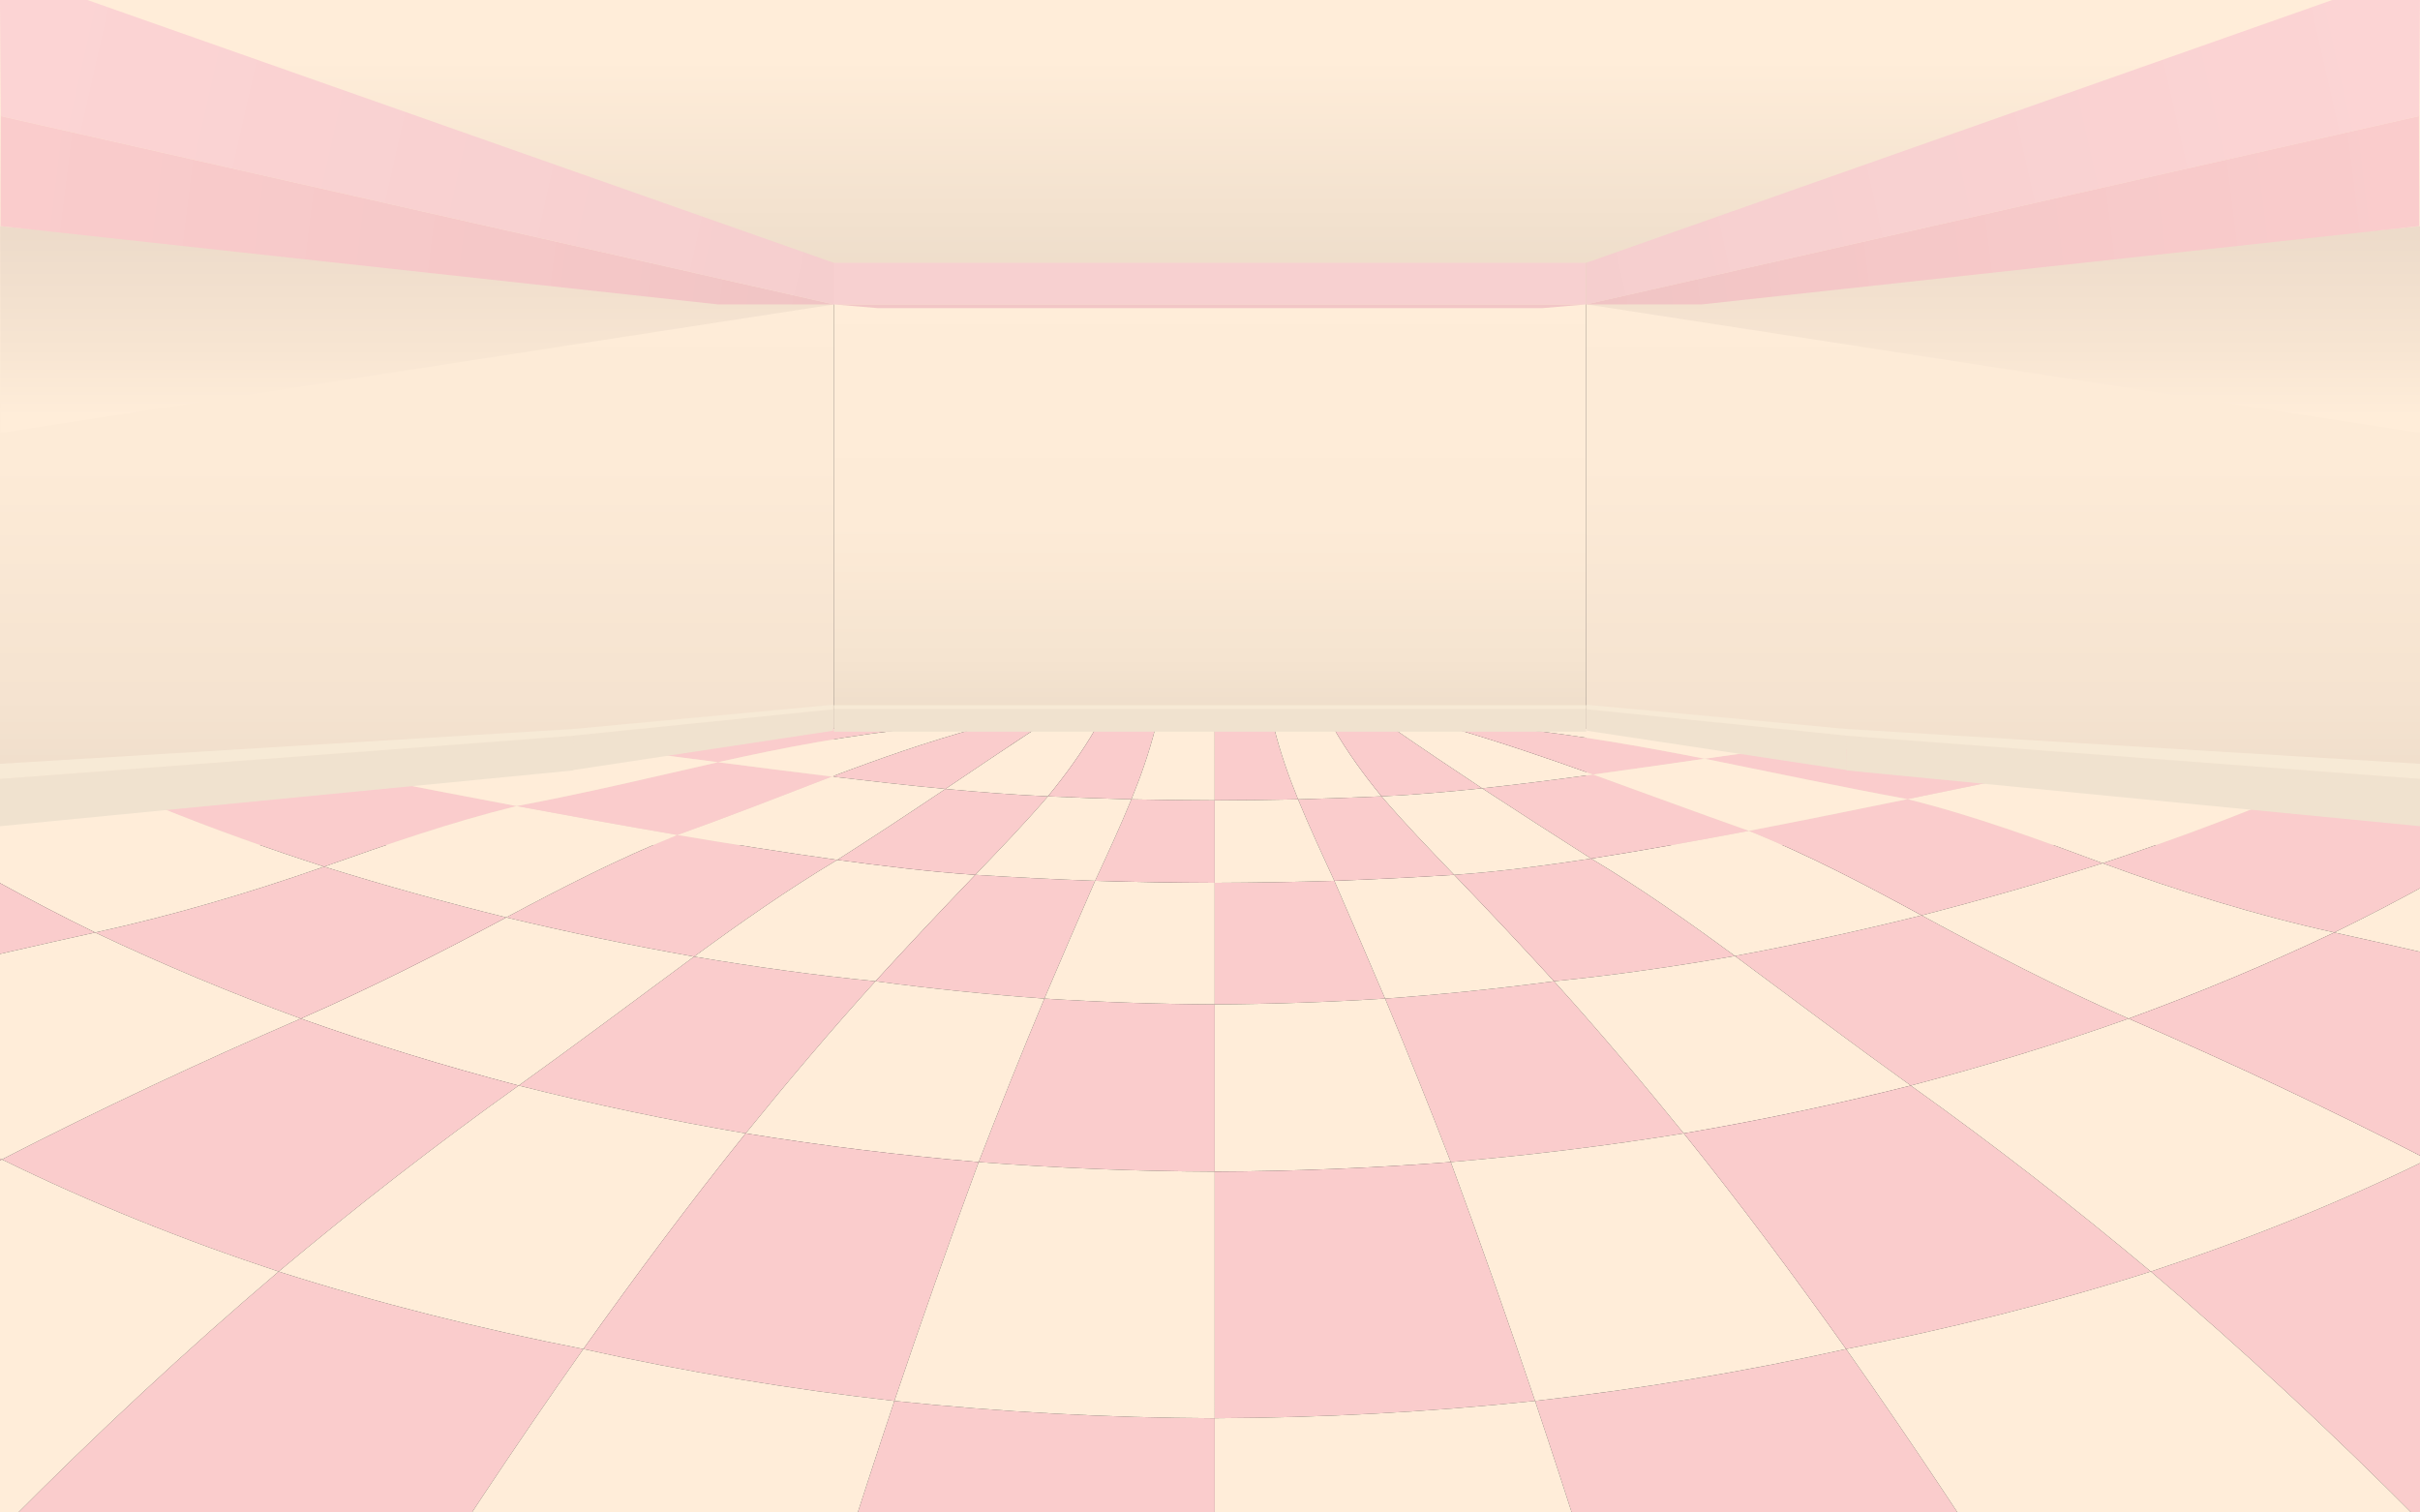 <svg xmlns="http://www.w3.org/2000/svg" version="1.1" x="0px" y="0px" width="1280px" height="800px" viewBox="0 0 1280 800" enable-background="new 0 0 1280 800" xml:space="preserve"><rect x="0" y="0" width="1280" height="800" fill="#333333" stroke="none"/><g id="Calque_1" preserveAspectRatio="none"><linearGradient id="SVGID_1_" gradientUnits="userSpaceOnUse" x1="640" y1="136" x2="640" y2="385"><stop offset="0" stop-color="#FFEDD9"/><stop offset="0.568" stop-color="#FDEBD7"/><stop offset="0.85" stop-color="#F5E4D0"/><stop offset="1" stop-color="#EDDCC9"/></linearGradient><rect x="441" y="136" fill="url(#SVGID_1_)" width="398" height="249"/><linearGradient id="SVGID_2_" gradientUnits="userSpaceOnUse" x1="220.5" y1="0" x2="220.5" y2="447"><stop offset="0" stop-color="#FFEDD9"/><stop offset="0.546" stop-color="#FDEBD7"/><stop offset="0.825" stop-color="#F5E3D0"/><stop offset="1" stop-color="#EBDAC7"/></linearGradient><rect fill="url(#SVGID_2_)" width="441" height="447"/><rect x="440" y="137" fill="#F7D0D0" width="399" height="24"/><polygon fill="#F2C6C6" points="839 161 441 161 464.5 163 815.5 163 "/><linearGradient id="SVGID_3_" gradientUnits="userSpaceOnUse" x1="220.684" y1="220.432" x2="220.684" y2="123.751"><stop offset="0" stop-color="#FFEDD9"/><stop offset="0.374" stop-color="#F7E5D2"/><stop offset="1" stop-color="#EDDBCA"/></linearGradient><polyline fill="url(#SVGID_3_)" points="441.312 161 0.057 119.602 0.283 229 "/><linearGradient id="SVGID_4_" gradientUnits="userSpaceOnUse" x1="533.384" y1="4.882813e-004" x2="533.384" y2="447" gradientTransform="matrix(-1 0 0 1 1592.885 0)"><stop offset="0" stop-color="#FFEDD9"/><stop offset="0.546" stop-color="#FDEBD7"/><stop offset="0.825" stop-color="#F5E3D0"/><stop offset="1" stop-color="#EBDAC7"/></linearGradient><rect x="839" fill="url(#SVGID_4_)" width="441" height="447"/><path fill="#FACCCC" d="M394.412 599.479c-40.374-6.887-80.346-15.273-120.059-25.296 31.181-22.381 61.88-45.398 92.75-68.202 31.861 5.392 63.784 9.818 95.939 13.035C439.365 545.157 416.621 572.083 394.412 599.479z"/><path fill="#FACCCC" d="M367.104 505.98c-33.328-5.938-66.396-12.864-99.323-20.723 29.641-15.822 59.297-31.082 90.503-43.615 28.146 4.738 56.321 9.209 84.587 13.171C416.634 470.491 391.764 487.947 367.104 505.98z"/><path fill="#FFEDD9" d="M463.043 519.016c-32.155-3.217-64.078-7.644-95.939-13.035 24.661-18.033 49.53-35.489 75.768-51.167 24.264 3.24 48.561 6.253 72.992 7.91C498.041 481.292 480.391 500.003 463.043 519.016z"/><path fill="#FFEDD9" d="M274.353 574.183c-38.931-10.221-77.296-21.956-115.23-35.415 37.06-16.234 72.998-34.426 108.658-53.51 32.927 7.858 65.995 14.784 99.323 20.723C336.233 528.784 305.534 551.802 274.353 574.183z"/><path fill="#FACCCC" d="M159.123 538.768c-36.989-13.546-73.212-28.639-108.797-45.536 41.239-9.046 81.294-20.886 121.125-34.819 31.854 9.936 63.943 18.823 96.331 26.846C232.121 504.342 196.183 522.533 159.123 538.768z"/><path fill="#FACCCC" d="M171.45 458.412c-29.372-9.479-58.344-19.795-86.951-31.385 38.101-5.684 76.026-11.61 114.428-14.934 24.762 4.822 49.534 9.585 74.325 14.257C238.563 434.874 205.091 446.509 171.45 458.412z"/><path fill="#FFEDD9" d="M267.781 485.258c-32.388-8.022-64.478-16.91-96.331-26.846 33.641-11.903 67.113-23.538 101.801-32.062 28.311 5.289 56.649 10.407 85.033 15.292C327.078 454.176 297.421 469.436 267.781 485.258z"/><path fill="#FFEDD9" d="M50.325 493.231c-34.552-16.903-68.08-35.345-100.747-55.656 45.284-0.7 90.105-3.986 134.92-10.548 28.607 11.59 57.579 21.906 86.951 31.385C131.619 472.346 91.564 484.186 50.325 493.231z"/><path fill="#FACCCC" d="M642.506 619.707c-41.703-0.175-83.272-1.852-124.853-5.059 11.182-28.988 22.737-57.81 34.745-86.465 30.025 1.9 60.02 2.911 90.104 3.059C642.511 560.73 642.506 590.219 642.506 619.707z"/><path fill="#FACCCC" d="M552.398 528.184c-29.896-2.18-59.64-5.227-89.355-9.168 17.348-19.013 34.998-37.724 52.82-56.292 21.116 1.341 42.231 2.4 63.375 3.168C570.229 486.63 561.224 507.366 552.398 528.184z"/><path fill="#FFEDD9" d="M642.503 531.242c-30.084-0.147-60.08-1.158-90.104-3.059 8.826-20.817 17.831-41.554 26.84-62.292 21.089 0.64 42.168 0.995 63.267 1.059C642.502 488.381 642.503 509.812 642.503 531.242z"/><path fill="#FFEDD9" d="M517.653 614.648c-41.294-3.537-82.325-8.569-123.242-15.17 22.209-27.396 44.954-54.321 68.631-80.463 29.715 3.941 59.459 6.988 89.355 9.168C540.391 556.839 528.835 585.66 517.653 614.648z"/><path fill="#FACCCC" d="M890.589 599.479c-40.914 6.603-81.943 11.639-123.235 15.17 -11.188-28.986-22.74-57.809-34.748-86.465 29.895-2.18 59.637-5.227 89.351-9.168C845.629 545.163 868.378 572.083 890.589 599.479z"/><path fill="#FACCCC" d="M732.605 528.184c-30.024 1.9-60.019 2.911-90.103 3.059 0-21.431-0.001-42.861 0.002-64.292 21.097-0.063 42.173-0.419 63.26-1.059C714.774 486.63 723.777 507.367 732.605 528.184z"/><path fill="#FFEDD9" d="M821.956 519.016c-29.714 3.941-59.456 6.988-89.351 9.168 -8.828-20.816-17.831-41.554-26.841-62.292 21.144-0.768 42.258-1.827 63.373-3.168C786.96 481.291 804.607 500.004 821.956 519.016z"/><path fill="#FFEDD9" d="M767.354 614.648c-41.578 3.207-83.146 4.884-124.848 5.059 0-29.488 0.005-58.977-0.003-88.465 30.084-0.147 60.078-1.158 90.103-3.059C744.613 556.84 756.166 585.662 767.354 614.648z"/><path fill="#FACCCC" d="M1125.881 538.768c-37.936 13.455-76.298 25.19-115.228 35.416 -31.304-22.449-62.081-45.593-93.017-68.543 33.154-6.15 66.026-13.336 98.749-21.473C1052.292 503.698 1088.437 522.33 1125.881 538.768z"/><path fill="#FACCCC" d="M917.637 505.641c-31.765 5.585-63.588 10.151-95.681 13.375 -17.349-19.012-34.996-37.725-52.818-56.292 24.293-1.659 48.404-4.987 72.473-8.589C867.975 469.869 892.906 487.471 917.637 505.641z"/><path fill="#FFEDD9" d="M1016.386 484.168c-32.723 8.137-65.595 15.322-98.749 21.473 -24.73-18.17-49.662-35.771-76.026-51.506 27.901-4.407 55.687-9.396 83.437-14.671C956.63 452.201 986.5 467.914 1016.386 484.168z"/><path fill="#FFEDD9" d="M1010.653 574.184c-39.715 10.022-79.688 18.405-120.064 25.295 -22.211-27.396-44.96-54.315-68.633-80.463 32.093-3.224 63.916-7.79 95.681-13.375C948.572 528.591 979.35 551.734 1010.653 574.184z"/><path fill="#FACCCC" d="M1335.423 437.575c-32.668 20.313-66.196 38.751-100.749 55.655 -41.88-9.293-82.308-21.84-122.535-36.654 29.257-9.668 58.141-20.132 86.69-31.726C1244.146 432.667 1289.441 436.782 1335.423 437.575z"/><path fill="#FACCCC" d="M1112.139 456.576c-31.663 10.144-63.556 19.301-95.753 27.592 -29.886-16.254-59.756-31.967-91.339-44.704 27.996-5.417 55.942-11.069 83.879-16.784C1044.238 431.478 1078.08 443.887 1112.139 456.576z"/><path fill="#FFEDD9" d="M1198.829 424.851c-28.55 11.594-57.434 22.058-86.69 31.726 -34.059-12.689-67.9-25.099-103.213-33.896 24.588-5.046 49.168-10.138 73.806-14.939C1121.829 411.185 1160.202 418.11 1198.829 424.851z"/><path fill="#FFEDD9" d="M1234.674 493.23c-35.582 16.901-71.806 31.988-108.793 45.537 -37.444-16.438-73.589-35.069-109.495-54.6 32.197-8.291 64.09-17.448 95.753-27.592C1152.366 471.391 1192.794 483.938 1234.674 493.23z"/><path fill="#FACCCC" d="M515.863 462.724c-24.432-1.657-48.729-4.67-72.992-7.91 19.218-12.271 38.247-24.809 57.181-37.513 18.055 1.635 36.112 3.137 54.228 3.914C542.021 435.548 528.898 449.104 515.863 462.724z"/><path fill="#FACCCC" d="M500.052 417.301c-20.04-1.898-40.038-4.179-60.026-6.549 25.316-9.574 50.683-18.441 76.786-25.636 10.476 0 20.951 0 31.427 0C532.085 395.71 516.071 406.506 500.052 417.301z"/><path fill="#FFEDD9" d="M554.28 421.215c-18.116-0.777-36.173-2.279-54.228-3.914 16.02-10.795 32.034-21.59 48.187-32.185 10.476 0 20.951 0.001 31.426 0C572.155 398.081 563.76 409.616 554.28 421.215z"/><path fill="#FFEDD9" d="M442.871 454.813c-28.266-3.962-56.441-8.433-84.587-13.171 27.438-9.807 54.552-20.425 81.741-30.891 19.989 2.37 39.986 4.65 60.026 6.549C481.118 430.005 462.089 442.543 442.871 454.813z"/><path fill="#FACCCC" d="M358.284 441.643c-28.384-4.885-56.722-10.003-85.033-15.292 35.742-6.704 71.077-15.109 106.521-23.202 20.075 2.614 40.157 5.158 60.253 7.604C412.836 421.218 385.722 431.836 358.284 441.643z"/><path fill="#FACCCC" d="M379.772 403.148c-18.296-2.386-36.591-4.772-54.896-7.089 42.928-6.015 85.698-10.495 129.081-10.943 10.476 0 20.951 0.001 31.427 0C449.699 388.736 414.754 395.341 379.772 403.148z"/><path fill="#FFEDD9" d="M440.025 410.752c-20.096-2.445-40.179-4.989-60.253-7.604 34.982-7.807 69.927-14.412 105.611-18.032 10.476-0.002 20.952 0.001 31.428 0C490.708 392.311 465.341 401.178 440.025 410.752z"/><path fill="#FFEDD9" d="M273.251 426.351c-24.791-4.672-49.563-9.435-74.325-14.257 42.223-3.615 84.029-9.971 125.95-16.035 18.305 2.317 36.6 4.704 54.896 7.089C344.328 411.241 308.993 419.646 273.251 426.351z"/><path fill="#FACCCC" d="M642.505 466.95c-21.099-0.063-42.178-0.419-63.267-1.059 6.593-14.273 13.224-28.535 19.179-43.091 14.696 0.305 29.386 0.479 44.085 0.527C642.502 437.869 642.505 452.409 642.505 466.95z"/><path fill="#FACCCC" d="M598.417 422.801c-14.72-0.402-29.427-0.928-44.137-1.586 9.48-11.599 17.875-23.134 25.385-36.099 10.473 0 20.946-0.001 31.418 0C607.819 397.976 603.45 410.531 598.417 422.801z"/><path fill="#FFEDD9" d="M642.502 423.328c-14.699-0.049-29.389-0.223-44.085-0.527 5.033-12.27 9.402-24.825 12.666-37.685 10.473-0.001 20.946 0 31.419 0C642.503 397.853 642.5 410.591 642.502 423.328z"/><path fill="#FFEDD9" d="M579.238 465.892c-21.144-0.768-42.259-1.827-63.375-3.168 13.035-13.619 26.158-27.176 38.417-41.509 14.71 0.658 29.417 1.184 44.137 1.586C592.462 437.356 585.831 451.618 579.238 465.892z"/><path fill="#FACCCC" d="M769.138 462.724c-21.115 1.341-42.229 2.4-63.373 3.168 -6.591-14.275-13.222-28.536-19.182-43.091 14.721-0.402 29.429-0.928 44.14-1.586C742.979 435.55 756.103 449.104 769.138 462.724z"/><path fill="#FACCCC" d="M686.583 422.801c-14.695 0.303-29.383 0.479-44.081 0.527 -0.002-12.737 0.001-25.475 0-38.212 10.473-0.001 20.945 0 31.418 0C677.189 397.976 681.553 410.529 686.583 422.801z"/><path fill="#FFEDD9" d="M730.723 421.215c-14.711 0.658-29.419 1.184-44.14 1.586 -5.03-12.271-9.394-24.825-12.663-37.685 10.473-0.001 20.946 0 31.419 0C712.849 398.083 721.24 409.616 730.723 421.215z"/><path fill="#FFEDD9" d="M705.765 465.892c-21.087 0.64-42.163 0.995-63.26 1.059 0-14.541-0.003-29.081-0.003-43.622 14.698-0.049 29.386-0.225 44.081-0.527C692.543 437.355 699.174 451.616 705.765 465.892z"/><path fill="#FACCCC" d="M925.047 439.464c-27.75 5.274-55.535 10.264-83.437 14.671 -19.293-12.28-38.526-24.646-57.659-37.174 19.609-2.113 39.174-4.63 58.715-7.297C870.125 419.604 897.518 429.721 925.047 439.464z"/><path fill="#FACCCC" d="M783.951 416.961c-17.716 1.814-35.432 3.473-53.229 4.254 -9.482-11.599-17.874-23.132-25.384-36.099 10.476 0 20.95 0 31.426 0C752.377 395.909 768.117 406.496 783.951 416.961z"/><path fill="#FFEDD9" d="M842.666 409.664c-19.541 2.667-39.105 5.184-58.715 7.297 -15.834-10.465-31.574-21.052-47.187-31.846 10.476 0 20.951 0 31.427 0C793.316 392.449 818.022 400.858 842.666 409.664z"/><path fill="#FFEDD9" d="M841.61 454.135c-24.068 3.602-48.18 6.93-72.473 8.589 -13.035-13.619-26.159-27.174-38.415-41.509 17.797-0.781 35.513-2.439 53.229-4.254C803.084 429.489 822.317 441.854 841.61 454.135z"/><path fill="#FACCCC" d="M1082.731 407.74c-24.638 4.802-49.218 9.894-73.806 14.939 -35.887-6.577-71.568-14.137-107.325-21.37 17.954-2.566 35.912-5.084 53.897-7.427C997.881 398.867 1040.195 404.207 1082.731 407.74z"/><path fill="#FACCCC" d="M901.601 401.31c-19.639 2.83-39.276 5.665-58.935 8.354 -24.644-8.806-49.35-17.215-74.475-24.548 10.476 0.001 20.95-0.001 31.426 0C833.932 388.753 867.761 394.632 901.601 401.31z"/><path fill="#FFEDD9" d="M955.498 393.882c-17.985 2.343-35.943 4.861-53.897 7.427 -33.84-6.677-67.669-12.557-101.983-16.194 10.476 0 20.952 0 31.428 0C872.754 385.516 914.079 389.172 955.498 393.882z"/><path fill="#FFEDD9" d="M1008.926 422.68c-27.937 5.715-55.883 11.367-83.879 16.784 -27.529-9.743-54.922-19.86-82.381-29.8 19.658-2.689 39.296-5.524 58.935-8.354C937.357 408.543 973.039 416.103 1008.926 422.68z"/><path fill="#FACCCC" d="M204.08 870.553c-67.78-17.583-134.052-39.31-198.686-66.292 45.555-45.845 92.733-89.857 141.992-131.702 52.945 16.863 106.635 30.316 161.162 40.975C272.292 764.924 237.653 817.374 204.08 870.553z"/><path fill="#FACCCC" d="M147.386 672.559c-50.16-16.57-98.946-36.047-146.394-59.291 51.865-26.664 104.6-51.368 158.13-74.5 37.935 13.459 76.3 25.194 115.23 35.415C230.721 605.32 188.47 638.128 147.386 672.559z"/><path fill="#FFEDD9" d="M308.548 713.533c-54.527-10.658-108.217-24.111-161.162-40.975 41.083-34.431 83.334-67.238 126.967-98.376 39.713 10.022 79.685 18.409 120.059 25.296C364.562 636.567 336.174 674.768 308.548 713.533z"/><path fill="#FFEDD9" d="M5.394 804.261c-60.65-26.105-118.77-56.533-173.973-92.812 55.093-35.247 111.596-67.913 169.571-98.182 47.448 23.244 96.234 42.721 146.394 59.291C98.127 714.403 50.949 758.416 5.394 804.261z"/><path fill="#FACCCC" d="M-168.579 711.449c-51.344-34.865-98.57-74.015-141.027-119.34 60.61-21.099 121.943-39.7 183.889-56.457 40.066 29.598 82.301 55.082 126.709 77.615C-56.983 643.536-113.486 676.202-168.579 711.449z"/><path fill="#FACCCC" d="M-125.717 535.652c-37.345-28.67-71.42-60.182-102.087-95.936 59.123-1.124 118.251-1.65 177.382-2.142 32.667 20.312 66.195 38.753 100.747 55.656C-8.641 506.219-67.359 520.147-125.717 535.652z"/><path fill="#FFEDD9" d="M0.992 613.268c-44.408-22.533-86.643-48.018-126.709-77.615 58.357-15.505 117.076-29.434 176.042-42.421 35.585 16.897 71.808 31.99 108.797 45.536C105.592 561.899 52.857 586.604 0.992 613.268z"/><path fill="#FFEDD9" d="M-309.605 592.109c-39.909-44.309-73.37-92.382-99.837-145.861 60.509-3.295 121.056-5.265 181.639-6.531 30.667 35.754 64.742 67.266 102.087 95.936C-187.663 552.409-248.996 571.011-309.605 592.109z"/><path fill="#FACCCC" d="M642.508 923.567c-74.705-0.244-149.128-4.599-223.332-13.253 17.24-56.672 35.098-113.14 53.89-169.316 56.357 5.905 112.777 8.921 169.442 9.156C642.508 807.959 642.508 865.763 642.508 923.567z"/><path fill="#FACCCC" d="M473.066 740.998c-55.355-6.28-110.143-15.322-164.518-27.465 27.626-38.766 56.014-76.966 85.863-114.055 40.917 6.601 81.948 11.633 123.242 15.17C502.143 656.54 487.352 698.674 473.066 740.998z"/><path fill="#FFEDD9" d="M642.508 750.154c-56.665-0.235-113.084-3.251-169.442-9.156 14.286-42.324 29.077-84.458 44.587-126.35 41.58 3.207 83.149 4.884 124.853 5.059C642.506 663.189 642.505 706.672 642.508 750.154z"/><path fill="#FFEDD9" d="M419.176 910.314c-72.512-8.99-144.207-22.023-215.096-39.762 33.574-53.179 68.213-105.629 104.469-157.02 54.375 12.143 109.162 21.185 164.518 27.465C454.273 797.175 436.416 853.643 419.176 910.314z"/><path fill="#FACCCC" d="M1080.916 870.555c-70.886 17.737-142.578 30.772-215.087 39.759 -17.236-56.672-35.095-113.14-53.893-169.313 55.353-6.278 110.142-15.32 164.513-27.465C1012.711 764.922 1047.34 817.379 1080.916 870.555z"/><path fill="#FACCCC" d="M811.937 741c-56.354 5.897-112.769 8.919-169.429 9.154 -0.003-43.482-0.002-86.965-0.002-130.447 41.701-0.175 83.27-1.852 124.848-5.059C782.857 656.542 797.652 698.676 811.937 741z"/><path fill="#FFEDD9" d="M976.449 713.535C922.078 725.68 867.289 734.722 811.937 741c-14.284-42.324-29.079-84.458-44.583-126.352 41.292-3.531 82.321-8.567 123.235-15.17C920.436 636.57 948.827 674.766 976.449 713.535z"/><path fill="#FFEDD9" d="M865.829 910.313c-74.205 8.647-148.617 12.999-223.321 13.254 0-57.805 0-115.608 0-173.413 56.66-0.235 113.074-3.257 169.429-9.154C830.734 797.174 848.593 853.642 865.829 910.313z"/><path fill="#FACCCC" d="M1453.582 711.446c-55.196 36.285-113.324 66.708-173.972 92.814 -45.548-45.854-92.742-89.85-141.994-131.703 50.159-16.571 98.948-36.043 146.395-59.29C1341.993 643.519 1398.489 676.205 1453.582 711.446z"/><path fill="#FACCCC" d="M1137.616 672.558c-52.942 16.874-106.64 30.319-161.167 40.978 -27.622-38.77-56.014-76.965-85.86-114.057 40.376-6.89 80.35-15.272 120.064-25.295C1054.285 605.32 1096.53 638.132 1137.616 672.558z"/><path fill="#FFEDD9" d="M1284.011 613.268c-47.446 23.247-96.235 42.719-146.395 59.29 -41.086-34.426-83.331-67.237-126.963-98.374 38.93-10.226 77.292-21.961 115.228-35.416C1179.413 561.896 1232.145 586.606 1284.011 613.268z"/><path fill="#FFEDD9" d="M1279.61 804.261c-64.628 26.991-130.912 48.726-198.694 66.294 -33.576-53.176-68.205-105.633-104.467-157.02 54.527-10.658 108.225-24.104 161.167-40.978C1186.868 714.411 1234.063 758.407 1279.61 804.261z"/><path fill="#FACCCC" d="M1694.443 446.248c-26.47 53.479-59.93 101.555-99.839 145.864 -60.609-21.097-121.94-39.718-183.891-56.457 37.346-28.674 71.422-60.183 102.092-95.938C1573.389 440.983 1633.935 442.953 1694.443 446.248z"/><path fill="#FACCCC" d="M1410.714 535.655c-40.061 29.602-82.301 55.075-126.703 77.612 -51.866-26.661-104.598-51.371-158.13-74.5 36.987-13.549 73.211-28.636 108.793-45.537C1293.637 506.228 1352.358 520.144 1410.714 535.655z"/><path fill="#FFEDD9" d="M1512.806 439.717c-30.67 35.756-64.746 67.265-102.092 95.938 -58.355-15.512-117.077-29.428-176.04-42.425 34.553-16.904 68.081-35.343 100.749-55.655C1394.554 438.066 1453.683 438.593 1512.806 439.717z"/><path fill="#FFEDD9" d="M1594.604 592.112c-42.451 45.321-89.677 84.481-141.022 119.334 -55.093-35.241-111.589-67.928-169.571-98.179 44.402-22.537 86.643-48.011 126.703-77.612C1472.664 552.395 1533.995 571.016 1594.604 592.112z"/><linearGradient id="SVGID_5_" gradientUnits="userSpaceOnUse" x1="915.685" y1="220.432" x2="915.685" y2="123.751" gradientTransform="matrix(-1 0 0 1 1975.369 0)"><stop offset="0" stop-color="#FFEDD9"/><stop offset="0.374" stop-color="#F7E5D2"/><stop offset="1" stop-color="#EDDBCA"/></linearGradient><polyline fill="url(#SVGID_5_)" points="839.057 161 1280.313 119.602 1280.086 229 "/><polygon fill="#F0E2CF" points="976.715 389.091 1280 412 1280 437 976.691 407.5 "/><polygon fill="#F7EAD6" points="976 385.545 1280 404 1280 412 976 389.091 "/><polygon fill="#F0E2CF" points="839.273 375.145 976.657 389.091 976.885 407.333 839.27 386.5 "/><polygon fill="#F7EAD6" points="839.269 372.763 976.885 385.606 976.657 389.091 839.273 375.145 "/><linearGradient id="SVGID_6_" gradientUnits="userSpaceOnUse" x1="10.471" y1="24.094" x2="443.502" y2="121.468"><stop offset="0" stop-color="#FCD4D4"/><stop offset="0.931" stop-color="#F6CFCF"/><stop offset="1" stop-color="#F5CECE"/></linearGradient><polygon fill="url(#SVGID_6_)" points="441 161 0.424 61.426 -0.145 -18.387 441 136.872 "/><linearGradient id="SVGID_7_" gradientUnits="userSpaceOnUse" x1="2.782" y1="90.81" x2="440.257" y2="144.431"><stop offset="0" stop-color="#FACCCC"/><stop offset="0.74" stop-color="#F4C7C7"/><stop offset="1" stop-color="#F0C4C4"/></linearGradient><polygon fill="url(#SVGID_7_)" points="0.283 119.602 379.659 161 441.03 161 0.439 61.426 "/><linearGradient id="SVGID_8_" gradientUnits="userSpaceOnUse" x1="499.384" y1="24.098" x2="932.388" y2="121.466" gradientTransform="matrix(-1 0 0 1 1768.885 0)"><stop offset="0" stop-color="#FCD4D4"/><stop offset="0.931" stop-color="#F6CFCF"/><stop offset="1" stop-color="#F5CECE"/></linearGradient><polygon fill="url(#SVGID_8_)" points="839 161 1279.519 61.426 1280.115 -18.387 839 136.872 "/><linearGradient id="SVGID_9_" gradientUnits="userSpaceOnUse" x1="491.783" y1="90.81" x2="929.256" y2="144.431" gradientTransform="matrix(-1 0 0 1 1768.885 0)"><stop offset="0" stop-color="#FACCCC"/><stop offset="0.74" stop-color="#F4C7C7"/><stop offset="1" stop-color="#F0C4C4"/></linearGradient><polygon fill="url(#SVGID_9_)" points="1279.602 119.602 900.226 161 838.855 161 1279.445 61.426 "/><linearGradient id="SVGID_10_" gradientUnits="userSpaceOnUse" x1="639.986" y1="195.285" x2="639.986" y2="30.675"><stop offset="0.008" stop-color="#E6D6C4"/><stop offset="0.996" stop-color="#FFEDD9"/></linearGradient><polygon fill="url(#SVGID_10_)" points="839 139 441 139 -0.145 -16.323 1280.115 -16.387 "/><polygon fill="#F0E2CF" points="303.228 389.091 0 412 0 437 303.28 407.5 "/><polygon fill="#F7EAD6" points="304 385.545 0 404 0 412 304 389.091 "/><polygon fill="#F0E2CF" points="440.611 375.145 303.228 389.091 303 407.333 440.616 386.5 "/><polygon fill="#F7EAD6" points="440.616 372.763 303 385.606 303.228 389.091 440.611 375.145 "/><rect x="441" y="375" fill="#F0E2CF" width="398" height="12"/><rect x="441" y="373" fill="#F7EAD6" width="398" height="2"/></g><g id="Calque_2" display="none"><radialGradient id="SVGID_11_" cx="641.5" cy="410.44" r="232.58" gradientTransform="matrix(1 0 0 0.098 0 370.074)" gradientUnits="userSpaceOnUse"><stop offset="0" style="stop-color:#000000;stop-opacity:0.4"/><stop offset="1" style="stop-color:#000000;stop-opacity:0.1"/></radialGradient><ellipse display="inline" fill="url(#SVGID_11_)" cx="641.5" cy="410.44" rx="231.834" ry="21.894"/><g display="inline"><rect x="873" y="472" fill="#F0BEBE" width="193" height="21"/><rect x="886" y="497" fill="#DBC5B8" width="167" height="11"/><rect x="886" y="493" fill="#C7B4A8" width="167" height="4"/><rect x="886" y="508" fill="#DBC5B8" width="11" height="125"/><rect x="1042" y="508" fill="#DBC5B8" width="11" height="125"/></g><path display="inline" fill="#E8D0C3" d="M859 404c0 4.418-3.582 8-8 8H432c-4.418 0-8-3.582-8-8v-76c0-4.418 3.582-8 8-8h419c4.418 0 8 3.582 8 8V404z"/><rect x="414" y="314" display="inline" fill="#F7D0D0" width="454" height="14"/><polygon display="inline" fill="#EDC8C8" points="868 314 414 314 438 307 844 307 "/><rect x="424" y="328" display="inline" fill="#D6C0B3" width="435" height="6"/></g></svg>